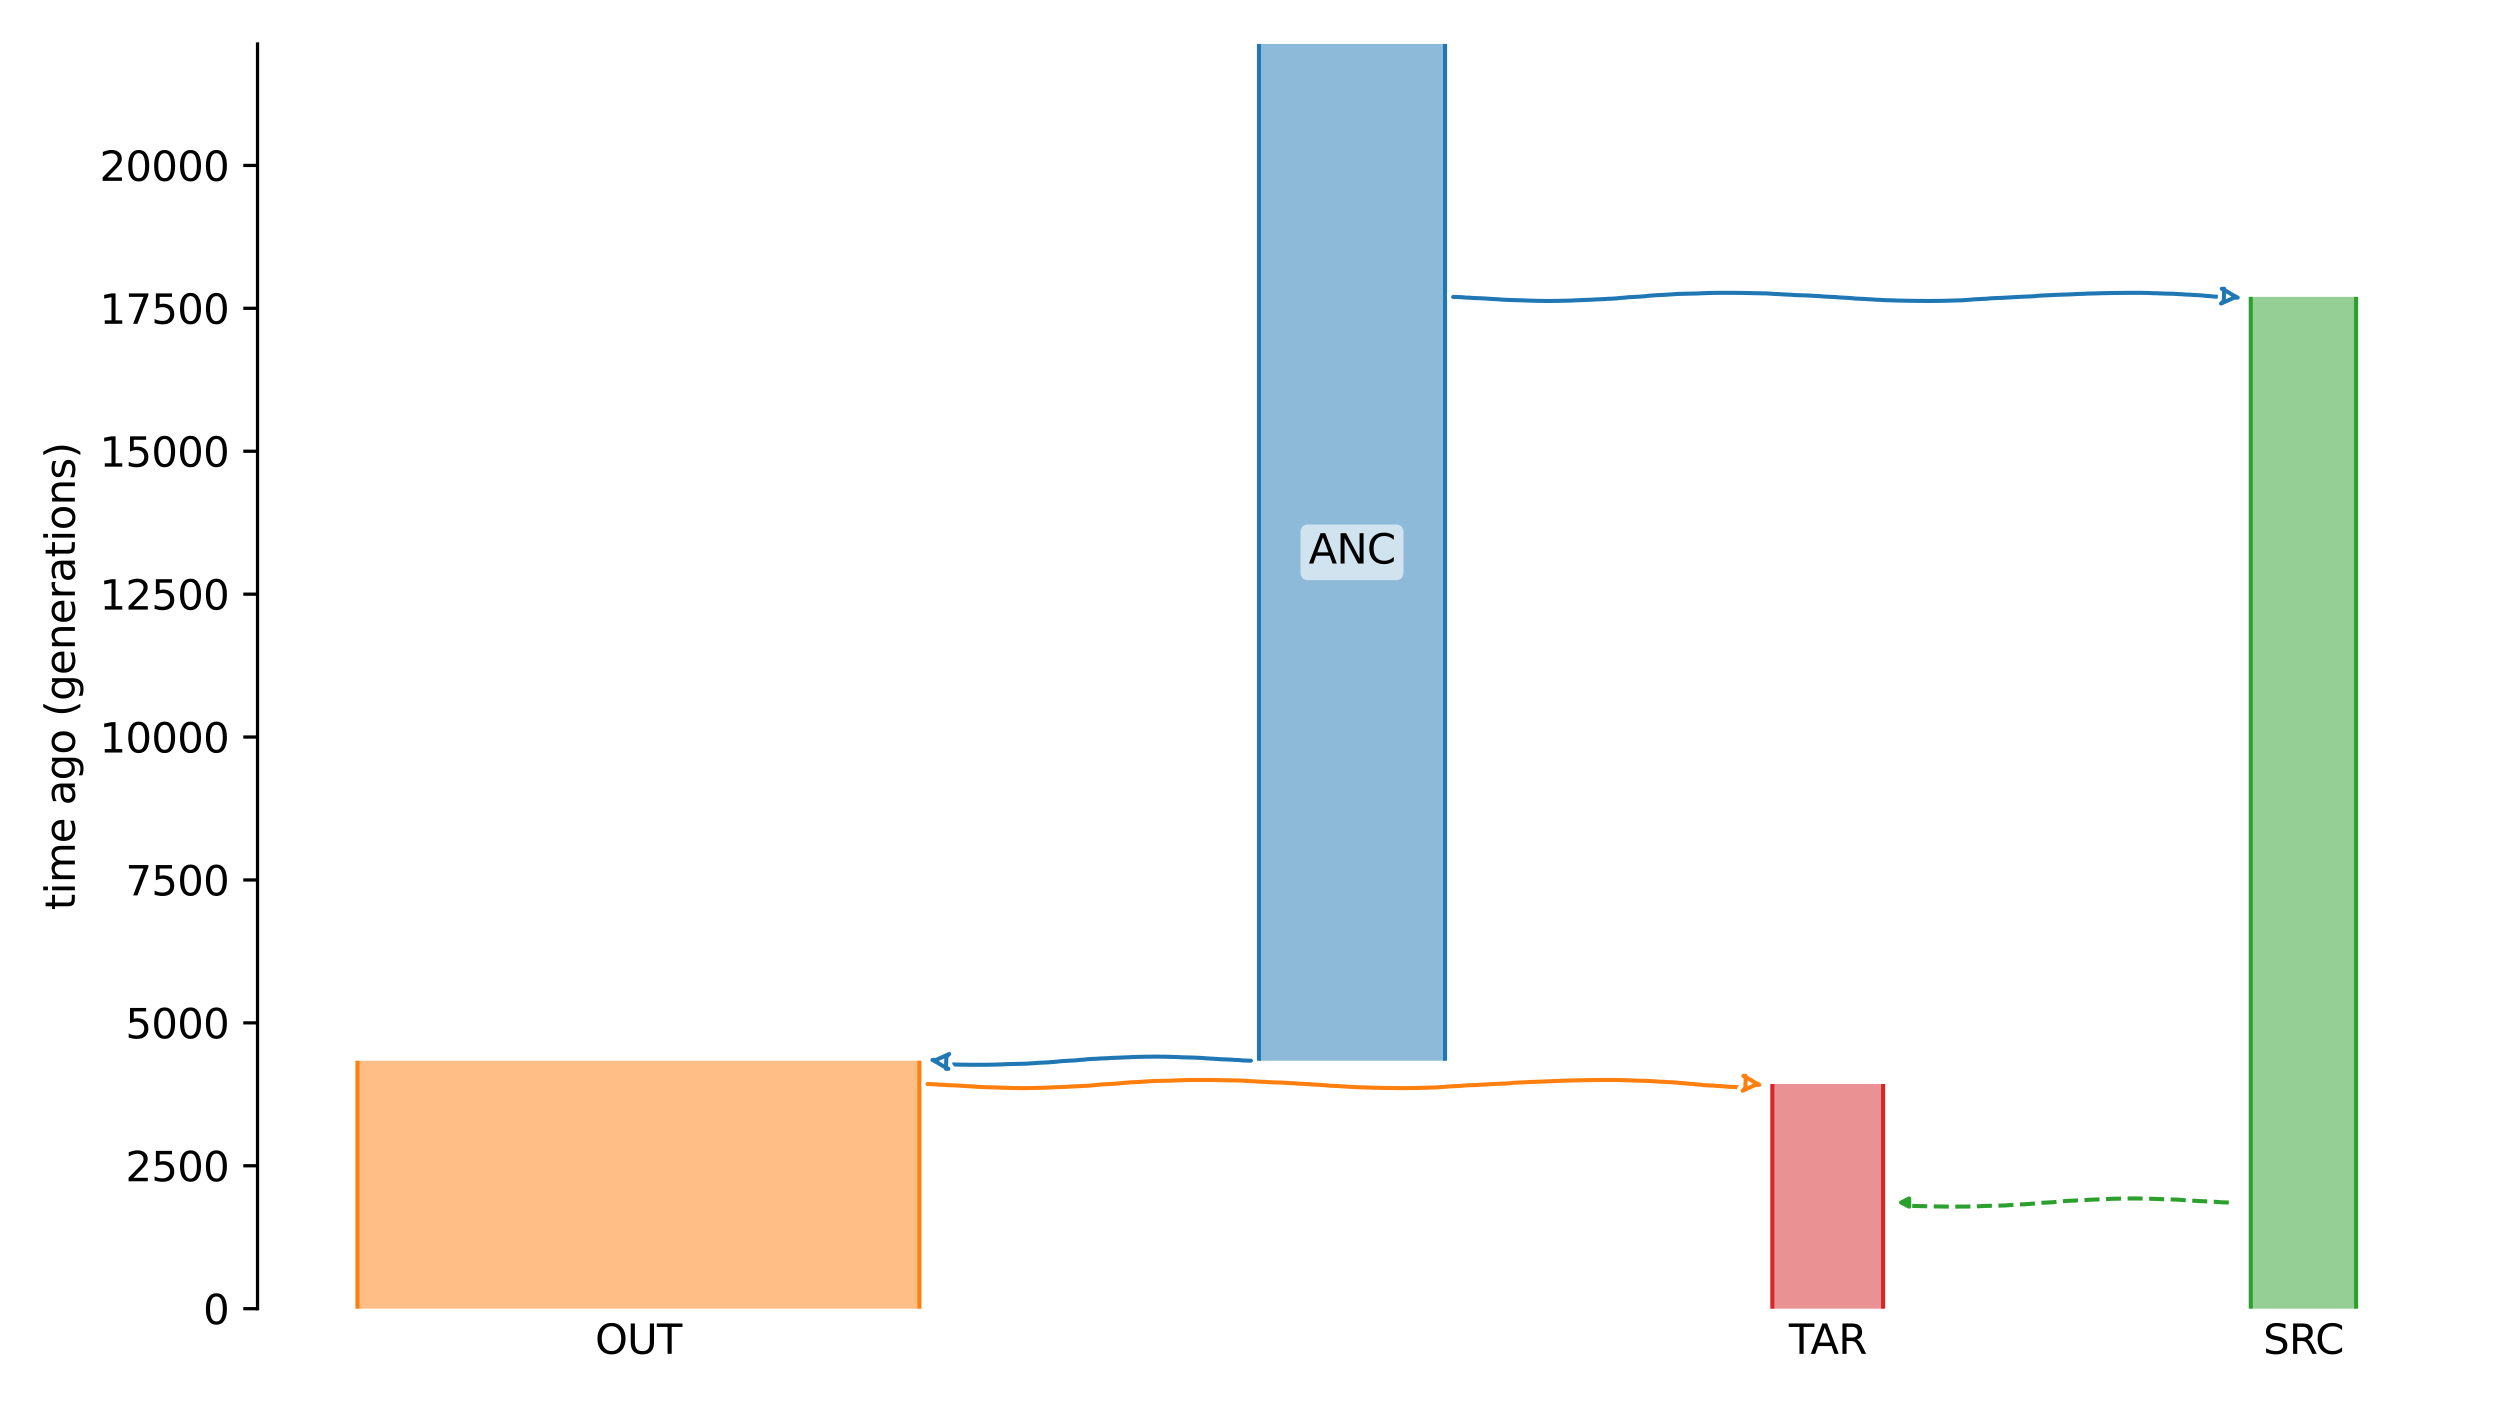 <?xml version="1.0" encoding="utf-8" standalone="no"?>
<!DOCTYPE svg PUBLIC "-//W3C//DTD SVG 1.1//EN"
  "http://www.w3.org/Graphics/SVG/1.1/DTD/svg11.dtd">
<svg xmlns:xlink="http://www.w3.org/1999/xlink" width="614.4pt" height="345.6pt" viewBox="0 0 614.4 345.6" xmlns="http://www.w3.org/2000/svg" version="1.1">
 <defs>
  <style type="text/css">*{stroke-linejoin: round; stroke-linecap: butt}</style>
 </defs>
 <g id="figure_1">
  <g id="patch_1">
   <path d="M 0 345.6 
L 614.4 345.6 
L 614.4 0 
L 0 0 
z
" style="fill: #ffffff"/>
  </g>
  <g id="axes_1">
   <g id="patch_2">
    <path d="M 63.291 321.622 
L 603.6 321.622 
L 603.6 10.8 
L 63.291 10.8 
z
" style="fill: #ffffff"/>
   </g>
   <path d="M 547.745 295.534 
L 546.745 295.502 
L 545.745 295.466 
L 544.745 295.368 
L 543.745 295.335 
L 542.745 295.262 
L 541.745 295.223 
L 540.745 295.188 
L 539.745 295.13 
L 538.745 295.06 
L 537.745 295.008 
L 536.745 294.949 
L 535.745 294.86 
L 534.745 294.814 
L 533.745 294.772 
L 532.745 294.741 
L 531.745 294.715 
L 530.745 294.694 
L 529.745 294.64 
L 528.745 294.612 
L 527.745 294.582 
L 526.745 294.557 
L 525.745 294.545 
L 524.745 294.535 
L 523.745 294.535 
L 522.745 294.545 
L 521.745 294.557 
L 520.745 294.588 
L 519.745 294.599 
L 518.745 294.629 
L 517.745 294.689 
L 516.745 294.726 
L 515.745 294.765 
L 514.745 294.807 
L 513.745 294.84 
L 512.745 294.908 
L 511.745 294.947 
L 510.745 294.989 
L 509.745 295.06 
L 508.745 295.096 
L 507.745 295.155 
L 506.745 295.266 
L 505.745 295.336 
L 504.745 295.449 
L 503.745 295.495 
L 502.745 295.556 
L 501.745 295.605 
L 500.745 295.686 
L 499.745 295.804 
L 498.745 295.874 
L 497.745 295.958 
L 496.745 295.991 
L 495.745 296.042 
L 494.745 296.111 
L 493.745 296.177 
L 492.745 296.254 
L 491.745 296.281 
L 490.745 296.307 
L 489.745 296.33 
L 488.745 296.35 
L 487.745 296.376 
L 486.745 296.426 
L 485.745 296.461 
L 484.745 296.497 
L 483.745 296.512 
L 482.745 296.528 
L 481.745 296.531 
L 480.745 296.534 
L 479.745 296.533 
L 478.745 296.531 
L 477.745 296.518 
L 476.745 296.51 
L 475.745 296.488 
L 474.745 296.465 
L 473.745 296.448 
L 472.745 296.429 
L 471.745 296.409 
L 470.745 296.392 
L 469.745 296.33 
L 468.198 296.254 
" clip-path="url(#p817e6d3729)" style="fill: none; stroke-dasharray: 3.7,1.6; stroke-dashoffset: 0; stroke: #2ca02c"/>
   <g id="patch_3">
    <path d="M 309.404 10.8 
L 309.404 260.68 
M 355.135 10.8 
L 355.135 260.68 
" clip-path="url(#p817e6d3729)" style="fill: none; stroke: #ffffff; stroke-width: 3; stroke-linejoin: miter"/>
    <path d="M 309.404 10.8 
L 309.404 260.68 
M 355.135 10.8 
L 355.135 260.68 
" clip-path="url(#p817e6d3729)" style="fill: none; stroke: #1f77b4; stroke-linejoin: miter"/>
    <g id="PolyCollection_1">
     <path d="M 355.135 10.8 
L 309.404 10.8 
L 309.404 260.68 
L 355.135 260.68 
L 355.135 260.68 
L 355.135 10.8 
z
" clip-path="url(#p817e6d3729)" style="fill: #1f77b4; fill-opacity: 0.5"/>
    </g>
    <g id="patch_4">
     <path d="M 87.85 260.68 
L 87.85 321.622 
M 225.951 260.68 
L 225.951 321.622 
" clip-path="url(#p817e6d3729)" style="fill: none; stroke: #ffffff; stroke-width: 3; stroke-linejoin: miter"/>
     <path d="M 87.85 260.68 
L 87.85 321.622 
M 225.951 260.68 
L 225.951 321.622 
" clip-path="url(#p817e6d3729)" style="fill: none; stroke: #ff7f0e; stroke-linejoin: miter"/>
     <g id="PolyCollection_2">
      <path d="M 225.951 260.68 
L 87.85 260.68 
L 87.85 321.622 
L 225.951 321.622 
L 225.951 321.622 
L 225.951 260.68 
z
" clip-path="url(#p817e6d3729)" style="fill: #ff7f0e; fill-opacity: 0.5"/>
     </g>
     <g id="patch_5">
      <path d="M 553.148 72.964 
L 553.148 321.622 
M 579.04 72.964 
L 579.04 321.622 
" clip-path="url(#p817e6d3729)" style="fill: none; stroke: #ffffff; stroke-width: 3; stroke-linejoin: miter"/>
      <path d="M 553.148 72.964 
L 553.148 321.622 
M 579.04 72.964 
L 579.04 321.622 
" clip-path="url(#p817e6d3729)" style="fill: none; stroke: #2ca02c; stroke-linejoin: miter"/>
      <g id="PolyCollection_3">
       <path d="M 579.04 72.964 
L 553.148 72.964 
L 553.148 321.622 
L 579.04 321.622 
L 579.04 321.622 
L 579.04 72.964 
z
" clip-path="url(#p817e6d3729)" style="fill: #2ca02c; fill-opacity: 0.5"/>
      </g>
      <g id="patch_6">
       <path d="M 435.568 266.411 
L 435.568 321.622 
M 462.795 266.411 
L 462.795 321.622 
" clip-path="url(#p817e6d3729)" style="fill: none; stroke: #ffffff; stroke-width: 3; stroke-linejoin: miter"/>
       <path d="M 435.568 266.411 
L 435.568 321.622 
M 462.795 266.411 
L 462.795 321.622 
" clip-path="url(#p817e6d3729)" style="fill: none; stroke: #d62728; stroke-linejoin: miter"/>
       <g id="PolyCollection_4">
        <path d="M 462.795 266.411 
L 435.568 266.411 
L 435.568 321.622 
L 462.795 321.622 
L 462.795 321.622 
L 462.795 266.411 
z
" clip-path="url(#p817e6d3729)" style="fill: #d62728; fill-opacity: 0.5"/>
       </g>
       <g id="matplotlib.axis_1">
        <g id="xtick_1">
         <g id="line2d_1"/>
         <g id="text_1">
          <!-- OUT -->
          <g transform="translate(146.251 332.72) scale(0.1 -0.1)">
           <defs>
            <path id="DejaVuSans-4f" d="M 2522 4238 
Q 1834 4238 1429 3725 
Q 1025 3213 1025 2328 
Q 1025 1447 1429 934 
Q 1834 422 2522 422 
Q 3209 422 3611 934 
Q 4013 1447 4013 2328 
Q 4013 3213 3611 3725 
Q 3209 4238 2522 4238 
z
M 2522 4750 
Q 3503 4750 4090 4092 
Q 4678 3434 4678 2328 
Q 4678 1225 4090 567 
Q 3503 -91 2522 -91 
Q 1538 -91 948 565 
Q 359 1222 359 2328 
Q 359 3434 948 4092 
Q 1538 4750 2522 4750 
z
" transform="scale(0.016)"/>
            <path id="DejaVuSans-55" d="M 556 4666 
L 1191 4666 
L 1191 1831 
Q 1191 1081 1462 751 
Q 1734 422 2344 422 
Q 2950 422 3222 751 
Q 3494 1081 3494 1831 
L 3494 4666 
L 4128 4666 
L 4128 1753 
Q 4128 841 3676 375 
Q 3225 -91 2344 -91 
Q 1459 -91 1007 375 
Q 556 841 556 1753 
L 556 4666 
z
" transform="scale(0.016)"/>
            <path id="DejaVuSans-54" d="M -19 4666 
L 3928 4666 
L 3928 4134 
L 2272 4134 
L 2272 0 
L 1638 0 
L 1638 4134 
L -19 4134 
L -19 4666 
z
" transform="scale(0.016)"/>
           </defs>
           <use xlink:href="#DejaVuSans-4f"/>
           <use xlink:href="#DejaVuSans-55" x="78.711"/>
           <use xlink:href="#DejaVuSans-54" x="151.904"/>
          </g>
         </g>
        </g>
        <g id="xtick_2">
         <g id="line2d_2"/>
         <g id="text_2">
          <!-- SRC -->
          <g transform="translate(556.204 332.72) scale(0.1 -0.1)">
           <defs>
            <path id="DejaVuSans-53" d="M 3425 4513 
L 3425 3897 
Q 3066 4069 2747 4153 
Q 2428 4238 2131 4238 
Q 1616 4238 1336 4038 
Q 1056 3838 1056 3469 
Q 1056 3159 1242 3001 
Q 1428 2844 1947 2747 
L 2328 2669 
Q 3034 2534 3370 2195 
Q 3706 1856 3706 1288 
Q 3706 609 3251 259 
Q 2797 -91 1919 -91 
Q 1588 -91 1214 -16 
Q 841 59 441 206 
L 441 856 
Q 825 641 1194 531 
Q 1563 422 1919 422 
Q 2459 422 2753 634 
Q 3047 847 3047 1241 
Q 3047 1584 2836 1778 
Q 2625 1972 2144 2069 
L 1759 2144 
Q 1053 2284 737 2584 
Q 422 2884 422 3419 
Q 422 4038 858 4394 
Q 1294 4750 2059 4750 
Q 2388 4750 2728 4690 
Q 3069 4631 3425 4513 
z
" transform="scale(0.016)"/>
            <path id="DejaVuSans-52" d="M 2841 2188 
Q 3044 2119 3236 1894 
Q 3428 1669 3622 1275 
L 4263 0 
L 3584 0 
L 2988 1197 
Q 2756 1666 2539 1819 
Q 2322 1972 1947 1972 
L 1259 1972 
L 1259 0 
L 628 0 
L 628 4666 
L 2053 4666 
Q 2853 4666 3247 4331 
Q 3641 3997 3641 3322 
Q 3641 2881 3436 2590 
Q 3231 2300 2841 2188 
z
M 1259 4147 
L 1259 2491 
L 2053 2491 
Q 2509 2491 2742 2702 
Q 2975 2913 2975 3322 
Q 2975 3731 2742 3939 
Q 2509 4147 2053 4147 
L 1259 4147 
z
" transform="scale(0.016)"/>
            <path id="DejaVuSans-43" d="M 4122 4306 
L 4122 3641 
Q 3803 3938 3442 4084 
Q 3081 4231 2675 4231 
Q 1875 4231 1450 3742 
Q 1025 3253 1025 2328 
Q 1025 1406 1450 917 
Q 1875 428 2675 428 
Q 3081 428 3442 575 
Q 3803 722 4122 1019 
L 4122 359 
Q 3791 134 3420 21 
Q 3050 -91 2638 -91 
Q 1578 -91 968 557 
Q 359 1206 359 2328 
Q 359 3453 968 4101 
Q 1578 4750 2638 4750 
Q 3056 4750 3426 4639 
Q 3797 4528 4122 4306 
z
" transform="scale(0.016)"/>
           </defs>
           <use xlink:href="#DejaVuSans-53"/>
           <use xlink:href="#DejaVuSans-52" x="63.477"/>
           <use xlink:href="#DejaVuSans-43" x="127.959"/>
          </g>
         </g>
        </g>
        <g id="xtick_3">
         <g id="line2d_3"/>
         <g id="text_3">
          <!-- TAR -->
          <g transform="translate(439.621 332.72) scale(0.1 -0.1)">
           <defs>
            <path id="DejaVuSans-41" d="M 2188 4044 
L 1331 1722 
L 3047 1722 
L 2188 4044 
z
M 1831 4666 
L 2547 4666 
L 4325 0 
L 3669 0 
L 3244 1197 
L 1141 1197 
L 716 0 
L 50 0 
L 1831 4666 
z
" transform="scale(0.016)"/>
           </defs>
           <use xlink:href="#DejaVuSans-54"/>
           <use xlink:href="#DejaVuSans-41" x="53.334"/>
           <use xlink:href="#DejaVuSans-52" x="121.742"/>
          </g>
         </g>
        </g>
       </g>
       <g id="matplotlib.axis_2">
        <g id="ytick_1">
         <g id="line2d_4">
          <defs>
           <path id="meb6b6129e7" d="M 0 0 
L -3.5 0 
" style="stroke: #000000; stroke-width: 0.8"/>
          </defs>
          <g>
           <use xlink:href="#meb6b6129e7" x="63.291" y="321.622" style="stroke: #000000; stroke-width: 0.8"/>
          </g>
         </g>
         <g id="text_4">
          <!-- 0 -->
          <g transform="translate(49.928 325.421) scale(0.1 -0.1)">
           <defs>
            <path id="DejaVuSans-30" d="M 2034 4250 
Q 1547 4250 1301 3770 
Q 1056 3291 1056 2328 
Q 1056 1369 1301 889 
Q 1547 409 2034 409 
Q 2525 409 2770 889 
Q 3016 1369 3016 2328 
Q 3016 3291 2770 3770 
Q 2525 4250 2034 4250 
z
M 2034 4750 
Q 2819 4750 3233 4129 
Q 3647 3509 3647 2328 
Q 3647 1150 3233 529 
Q 2819 -91 2034 -91 
Q 1250 -91 836 529 
Q 422 1150 422 2328 
Q 422 3509 836 4129 
Q 1250 4750 2034 4750 
z
" transform="scale(0.016)"/>
           </defs>
           <use xlink:href="#DejaVuSans-30"/>
          </g>
         </g>
        </g>
        <g id="ytick_2">
         <g id="line2d_5">
          <g>
           <use xlink:href="#meb6b6129e7" x="63.291" y="286.501" style="stroke: #000000; stroke-width: 0.8"/>
          </g>
         </g>
         <g id="text_5">
          <!-- 2500 -->
          <g transform="translate(30.841 290.3) scale(0.1 -0.1)">
           <defs>
            <path id="DejaVuSans-32" d="M 1228 531 
L 3431 531 
L 3431 0 
L 469 0 
L 469 531 
Q 828 903 1448 1529 
Q 2069 2156 2228 2338 
Q 2531 2678 2651 2914 
Q 2772 3150 2772 3378 
Q 2772 3750 2511 3984 
Q 2250 4219 1831 4219 
Q 1534 4219 1204 4116 
Q 875 4013 500 3803 
L 500 4441 
Q 881 4594 1212 4672 
Q 1544 4750 1819 4750 
Q 2544 4750 2975 4387 
Q 3406 4025 3406 3419 
Q 3406 3131 3298 2873 
Q 3191 2616 2906 2266 
Q 2828 2175 2409 1742 
Q 1991 1309 1228 531 
z
" transform="scale(0.016)"/>
            <path id="DejaVuSans-35" d="M 691 4666 
L 3169 4666 
L 3169 4134 
L 1269 4134 
L 1269 2991 
Q 1406 3038 1543 3061 
Q 1681 3084 1819 3084 
Q 2600 3084 3056 2656 
Q 3513 2228 3513 1497 
Q 3513 744 3044 326 
Q 2575 -91 1722 -91 
Q 1428 -91 1123 -41 
Q 819 9 494 109 
L 494 744 
Q 775 591 1075 516 
Q 1375 441 1709 441 
Q 2250 441 2565 725 
Q 2881 1009 2881 1497 
Q 2881 1984 2565 2268 
Q 2250 2553 1709 2553 
Q 1456 2553 1204 2497 
Q 953 2441 691 2322 
L 691 4666 
z
" transform="scale(0.016)"/>
           </defs>
           <use xlink:href="#DejaVuSans-32"/>
           <use xlink:href="#DejaVuSans-35" x="63.623"/>
           <use xlink:href="#DejaVuSans-30" x="127.246"/>
           <use xlink:href="#DejaVuSans-30" x="190.869"/>
          </g>
         </g>
        </g>
        <g id="ytick_3">
         <g id="line2d_6">
          <g>
           <use xlink:href="#meb6b6129e7" x="63.291" y="251.38" style="stroke: #000000; stroke-width: 0.8"/>
          </g>
         </g>
         <g id="text_6">
          <!-- 5000 -->
          <g transform="translate(30.841 255.179) scale(0.1 -0.1)">
           <use xlink:href="#DejaVuSans-35"/>
           <use xlink:href="#DejaVuSans-30" x="63.623"/>
           <use xlink:href="#DejaVuSans-30" x="127.246"/>
           <use xlink:href="#DejaVuSans-30" x="190.869"/>
          </g>
         </g>
        </g>
        <g id="ytick_4">
         <g id="line2d_7">
          <g>
           <use xlink:href="#meb6b6129e7" x="63.291" y="216.259" style="stroke: #000000; stroke-width: 0.8"/>
          </g>
         </g>
         <g id="text_7">
          <!-- 7500 -->
          <g transform="translate(30.841 220.058) scale(0.1 -0.1)">
           <defs>
            <path id="DejaVuSans-37" d="M 525 4666 
L 3525 4666 
L 3525 4397 
L 1831 0 
L 1172 0 
L 2766 4134 
L 525 4134 
L 525 4666 
z
" transform="scale(0.016)"/>
           </defs>
           <use xlink:href="#DejaVuSans-37"/>
           <use xlink:href="#DejaVuSans-35" x="63.623"/>
           <use xlink:href="#DejaVuSans-30" x="127.246"/>
           <use xlink:href="#DejaVuSans-30" x="190.869"/>
          </g>
         </g>
        </g>
        <g id="ytick_5">
         <g id="line2d_8">
          <g>
           <use xlink:href="#meb6b6129e7" x="63.291" y="181.137" style="stroke: #000000; stroke-width: 0.8"/>
          </g>
         </g>
         <g id="text_8">
          <!-- 10000 -->
          <g transform="translate(24.478 184.937) scale(0.1 -0.1)">
           <defs>
            <path id="DejaVuSans-31" d="M 794 531 
L 1825 531 
L 1825 4091 
L 703 3866 
L 703 4441 
L 1819 4666 
L 2450 4666 
L 2450 531 
L 3481 531 
L 3481 0 
L 794 0 
L 794 531 
z
" transform="scale(0.016)"/>
           </defs>
           <use xlink:href="#DejaVuSans-31"/>
           <use xlink:href="#DejaVuSans-30" x="63.623"/>
           <use xlink:href="#DejaVuSans-30" x="127.246"/>
           <use xlink:href="#DejaVuSans-30" x="190.869"/>
           <use xlink:href="#DejaVuSans-30" x="254.492"/>
          </g>
         </g>
        </g>
        <g id="ytick_6">
         <g id="line2d_9">
          <g>
           <use xlink:href="#meb6b6129e7" x="63.291" y="146.016" style="stroke: #000000; stroke-width: 0.8"/>
          </g>
         </g>
         <g id="text_9">
          <!-- 12500 -->
          <g transform="translate(24.478 149.816) scale(0.1 -0.1)">
           <use xlink:href="#DejaVuSans-31"/>
           <use xlink:href="#DejaVuSans-32" x="63.623"/>
           <use xlink:href="#DejaVuSans-35" x="127.246"/>
           <use xlink:href="#DejaVuSans-30" x="190.869"/>
           <use xlink:href="#DejaVuSans-30" x="254.492"/>
          </g>
         </g>
        </g>
        <g id="ytick_7">
         <g id="line2d_10">
          <g>
           <use xlink:href="#meb6b6129e7" x="63.291" y="110.895" style="stroke: #000000; stroke-width: 0.8"/>
          </g>
         </g>
         <g id="text_10">
          <!-- 15000 -->
          <g transform="translate(24.478 114.694) scale(0.1 -0.1)">
           <use xlink:href="#DejaVuSans-31"/>
           <use xlink:href="#DejaVuSans-35" x="63.623"/>
           <use xlink:href="#DejaVuSans-30" x="127.246"/>
           <use xlink:href="#DejaVuSans-30" x="190.869"/>
           <use xlink:href="#DejaVuSans-30" x="254.492"/>
          </g>
         </g>
        </g>
        <g id="ytick_8">
         <g id="line2d_11">
          <g>
           <use xlink:href="#meb6b6129e7" x="63.291" y="75.774" style="stroke: #000000; stroke-width: 0.8"/>
          </g>
         </g>
         <g id="text_11">
          <!-- 17500 -->
          <g transform="translate(24.478 79.573) scale(0.1 -0.1)">
           <use xlink:href="#DejaVuSans-31"/>
           <use xlink:href="#DejaVuSans-37" x="63.623"/>
           <use xlink:href="#DejaVuSans-35" x="127.246"/>
           <use xlink:href="#DejaVuSans-30" x="190.869"/>
           <use xlink:href="#DejaVuSans-30" x="254.492"/>
          </g>
         </g>
        </g>
        <g id="ytick_9">
         <g id="line2d_12">
          <g>
           <use xlink:href="#meb6b6129e7" x="63.291" y="40.653" style="stroke: #000000; stroke-width: 0.8"/>
          </g>
         </g>
         <g id="text_12">
          <!-- 20000 -->
          <g transform="translate(24.478 44.452) scale(0.1 -0.1)">
           <use xlink:href="#DejaVuSans-32"/>
           <use xlink:href="#DejaVuSans-30" x="63.623"/>
           <use xlink:href="#DejaVuSans-30" x="127.246"/>
           <use xlink:href="#DejaVuSans-30" x="190.869"/>
           <use xlink:href="#DejaVuSans-30" x="254.492"/>
          </g>
         </g>
        </g>
        <g id="text_13">
         <!-- time ago (generations) -->
         <g transform="translate(18.398 223.682) rotate(-90) scale(0.1 -0.1)">
          <defs>
           <path id="DejaVuSans-74" d="M 1172 4494 
L 1172 3500 
L 2356 3500 
L 2356 3053 
L 1172 3053 
L 1172 1153 
Q 1172 725 1289 603 
Q 1406 481 1766 481 
L 2356 481 
L 2356 0 
L 1766 0 
Q 1100 0 847 248 
Q 594 497 594 1153 
L 594 3053 
L 172 3053 
L 172 3500 
L 594 3500 
L 594 4494 
L 1172 4494 
z
" transform="scale(0.016)"/>
           <path id="DejaVuSans-69" d="M 603 3500 
L 1178 3500 
L 1178 0 
L 603 0 
L 603 3500 
z
M 603 4863 
L 1178 4863 
L 1178 4134 
L 603 4134 
L 603 4863 
z
" transform="scale(0.016)"/>
           <path id="DejaVuSans-6d" d="M 3328 2828 
Q 3544 3216 3844 3400 
Q 4144 3584 4550 3584 
Q 5097 3584 5394 3201 
Q 5691 2819 5691 2113 
L 5691 0 
L 5113 0 
L 5113 2094 
Q 5113 2597 4934 2840 
Q 4756 3084 4391 3084 
Q 3944 3084 3684 2787 
Q 3425 2491 3425 1978 
L 3425 0 
L 2847 0 
L 2847 2094 
Q 2847 2600 2669 2842 
Q 2491 3084 2119 3084 
Q 1678 3084 1418 2786 
Q 1159 2488 1159 1978 
L 1159 0 
L 581 0 
L 581 3500 
L 1159 3500 
L 1159 2956 
Q 1356 3278 1631 3431 
Q 1906 3584 2284 3584 
Q 2666 3584 2933 3390 
Q 3200 3197 3328 2828 
z
" transform="scale(0.016)"/>
           <path id="DejaVuSans-65" d="M 3597 1894 
L 3597 1613 
L 953 1613 
Q 991 1019 1311 708 
Q 1631 397 2203 397 
Q 2534 397 2845 478 
Q 3156 559 3463 722 
L 3463 178 
Q 3153 47 2828 -22 
Q 2503 -91 2169 -91 
Q 1331 -91 842 396 
Q 353 884 353 1716 
Q 353 2575 817 3079 
Q 1281 3584 2069 3584 
Q 2775 3584 3186 3129 
Q 3597 2675 3597 1894 
z
M 3022 2063 
Q 3016 2534 2758 2815 
Q 2500 3097 2075 3097 
Q 1594 3097 1305 2825 
Q 1016 2553 972 2059 
L 3022 2063 
z
" transform="scale(0.016)"/>
           <path id="DejaVuSans-20" transform="scale(0.016)"/>
           <path id="DejaVuSans-61" d="M 2194 1759 
Q 1497 1759 1228 1600 
Q 959 1441 959 1056 
Q 959 750 1161 570 
Q 1363 391 1709 391 
Q 2188 391 2477 730 
Q 2766 1069 2766 1631 
L 2766 1759 
L 2194 1759 
z
M 3341 1997 
L 3341 0 
L 2766 0 
L 2766 531 
Q 2569 213 2275 61 
Q 1981 -91 1556 -91 
Q 1019 -91 701 211 
Q 384 513 384 1019 
Q 384 1609 779 1909 
Q 1175 2209 1959 2209 
L 2766 2209 
L 2766 2266 
Q 2766 2663 2505 2880 
Q 2244 3097 1772 3097 
Q 1472 3097 1187 3025 
Q 903 2953 641 2809 
L 641 3341 
Q 956 3463 1253 3523 
Q 1550 3584 1831 3584 
Q 2591 3584 2966 3190 
Q 3341 2797 3341 1997 
z
" transform="scale(0.016)"/>
           <path id="DejaVuSans-67" d="M 2906 1791 
Q 2906 2416 2648 2759 
Q 2391 3103 1925 3103 
Q 1463 3103 1205 2759 
Q 947 2416 947 1791 
Q 947 1169 1205 825 
Q 1463 481 1925 481 
Q 2391 481 2648 825 
Q 2906 1169 2906 1791 
z
M 3481 434 
Q 3481 -459 3084 -895 
Q 2688 -1331 1869 -1331 
Q 1566 -1331 1297 -1286 
Q 1028 -1241 775 -1147 
L 775 -588 
Q 1028 -725 1275 -790 
Q 1522 -856 1778 -856 
Q 2344 -856 2625 -561 
Q 2906 -266 2906 331 
L 2906 616 
Q 2728 306 2450 153 
Q 2172 0 1784 0 
Q 1141 0 747 490 
Q 353 981 353 1791 
Q 353 2603 747 3093 
Q 1141 3584 1784 3584 
Q 2172 3584 2450 3431 
Q 2728 3278 2906 2969 
L 2906 3500 
L 3481 3500 
L 3481 434 
z
" transform="scale(0.016)"/>
           <path id="DejaVuSans-6f" d="M 1959 3097 
Q 1497 3097 1228 2736 
Q 959 2375 959 1747 
Q 959 1119 1226 758 
Q 1494 397 1959 397 
Q 2419 397 2687 759 
Q 2956 1122 2956 1747 
Q 2956 2369 2687 2733 
Q 2419 3097 1959 3097 
z
M 1959 3584 
Q 2709 3584 3137 3096 
Q 3566 2609 3566 1747 
Q 3566 888 3137 398 
Q 2709 -91 1959 -91 
Q 1206 -91 779 398 
Q 353 888 353 1747 
Q 353 2609 779 3096 
Q 1206 3584 1959 3584 
z
" transform="scale(0.016)"/>
           <path id="DejaVuSans-28" d="M 1984 4856 
Q 1566 4138 1362 3434 
Q 1159 2731 1159 2009 
Q 1159 1288 1364 580 
Q 1569 -128 1984 -844 
L 1484 -844 
Q 1016 -109 783 600 
Q 550 1309 550 2009 
Q 550 2706 781 3412 
Q 1013 4119 1484 4856 
L 1984 4856 
z
" transform="scale(0.016)"/>
           <path id="DejaVuSans-6e" d="M 3513 2113 
L 3513 0 
L 2938 0 
L 2938 2094 
Q 2938 2591 2744 2837 
Q 2550 3084 2163 3084 
Q 1697 3084 1428 2787 
Q 1159 2491 1159 1978 
L 1159 0 
L 581 0 
L 581 3500 
L 1159 3500 
L 1159 2956 
Q 1366 3272 1645 3428 
Q 1925 3584 2291 3584 
Q 2894 3584 3203 3211 
Q 3513 2838 3513 2113 
z
" transform="scale(0.016)"/>
           <path id="DejaVuSans-72" d="M 2631 2963 
Q 2534 3019 2420 3045 
Q 2306 3072 2169 3072 
Q 1681 3072 1420 2755 
Q 1159 2438 1159 1844 
L 1159 0 
L 581 0 
L 581 3500 
L 1159 3500 
L 1159 2956 
Q 1341 3275 1631 3429 
Q 1922 3584 2338 3584 
Q 2397 3584 2469 3576 
Q 2541 3569 2628 3553 
L 2631 2963 
z
" transform="scale(0.016)"/>
           <path id="DejaVuSans-73" d="M 2834 3397 
L 2834 2853 
Q 2591 2978 2328 3040 
Q 2066 3103 1784 3103 
Q 1356 3103 1142 2972 
Q 928 2841 928 2578 
Q 928 2378 1081 2264 
Q 1234 2150 1697 2047 
L 1894 2003 
Q 2506 1872 2764 1633 
Q 3022 1394 3022 966 
Q 3022 478 2636 193 
Q 2250 -91 1575 -91 
Q 1294 -91 989 -36 
Q 684 19 347 128 
L 347 722 
Q 666 556 975 473 
Q 1284 391 1588 391 
Q 1994 391 2212 530 
Q 2431 669 2431 922 
Q 2431 1156 2273 1281 
Q 2116 1406 1581 1522 
L 1381 1569 
Q 847 1681 609 1914 
Q 372 2147 372 2553 
Q 372 3047 722 3315 
Q 1072 3584 1716 3584 
Q 2034 3584 2315 3537 
Q 2597 3491 2834 3397 
z
" transform="scale(0.016)"/>
           <path id="DejaVuSans-29" d="M 513 4856 
L 1013 4856 
Q 1481 4119 1714 3412 
Q 1947 2706 1947 2009 
Q 1947 1309 1714 600 
Q 1481 -109 1013 -844 
L 513 -844 
Q 928 -128 1133 580 
Q 1338 1288 1338 2009 
Q 1338 2731 1133 3434 
Q 928 4138 513 4856 
z
" transform="scale(0.016)"/>
          </defs>
          <use xlink:href="#DejaVuSans-74"/>
          <use xlink:href="#DejaVuSans-69" x="39.209"/>
          <use xlink:href="#DejaVuSans-6d" x="66.992"/>
          <use xlink:href="#DejaVuSans-65" x="164.404"/>
          <use xlink:href="#DejaVuSans-20" x="225.928"/>
          <use xlink:href="#DejaVuSans-61" x="257.715"/>
          <use xlink:href="#DejaVuSans-67" x="318.994"/>
          <use xlink:href="#DejaVuSans-6f" x="382.471"/>
          <use xlink:href="#DejaVuSans-20" x="443.652"/>
          <use xlink:href="#DejaVuSans-28" x="475.439"/>
          <use xlink:href="#DejaVuSans-67" x="514.453"/>
          <use xlink:href="#DejaVuSans-65" x="577.93"/>
          <use xlink:href="#DejaVuSans-6e" x="639.453"/>
          <use xlink:href="#DejaVuSans-65" x="702.832"/>
          <use xlink:href="#DejaVuSans-72" x="764.355"/>
          <use xlink:href="#DejaVuSans-61" x="805.469"/>
          <use xlink:href="#DejaVuSans-74" x="866.748"/>
          <use xlink:href="#DejaVuSans-69" x="905.957"/>
          <use xlink:href="#DejaVuSans-6f" x="933.74"/>
          <use xlink:href="#DejaVuSans-6e" x="994.922"/>
          <use xlink:href="#DejaVuSans-73" x="1058.301"/>
          <use xlink:href="#DejaVuSans-29" x="1110.4"/>
         </g>
        </g>
       </g>
       <g id="patch_7">
        <path d="M 307.405 260.68 
L 306.405 260.648 
L 305.405 260.611 
L 304.405 260.514 
L 303.405 260.481 
L 302.405 260.407 
L 301.405 260.369 
L 300.405 260.333 
L 299.405 260.276 
L 298.405 260.205 
L 297.405 260.153 
L 296.405 260.094 
L 295.405 260.006 
L 294.405 259.96 
L 293.405 259.918 
L 292.405 259.887 
L 291.405 259.861 
L 290.405 259.84 
L 289.405 259.785 
L 288.405 259.758 
L 287.405 259.728 
L 286.405 259.702 
L 285.405 259.691 
L 284.405 259.681 
L 283.405 259.681 
L 282.405 259.691 
L 281.405 259.702 
L 280.405 259.733 
L 279.405 259.745 
L 278.405 259.775 
L 277.405 259.835 
L 276.405 259.872 
L 275.405 259.911 
L 274.405 259.953 
L 273.405 259.986 
L 272.405 260.053 
L 271.405 260.093 
L 270.405 260.135 
L 269.405 260.206 
L 268.405 260.242 
L 267.405 260.301 
L 266.405 260.412 
L 265.405 260.482 
L 264.405 260.595 
L 263.405 260.641 
L 262.405 260.702 
L 261.405 260.751 
L 260.405 260.832 
L 259.405 260.95 
L 258.405 261.02 
L 257.405 261.104 
L 256.405 261.137 
L 255.405 261.188 
L 254.405 261.256 
L 253.405 261.323 
L 252.405 261.399 
L 251.405 261.427 
L 250.405 261.453 
L 249.405 261.476 
L 248.405 261.495 
L 247.405 261.522 
L 246.405 261.572 
L 245.405 261.607 
L 244.405 261.643 
L 243.405 261.658 
L 242.405 261.674 
L 241.405 261.677 
L 240.405 261.68 
L 239.405 261.679 
L 238.405 261.677 
L 237.405 261.664 
L 236.405 261.655 
L 235.405 261.634 
L 234.405 261.611 
L 233.405 261.594 
L 232.405 261.575 
L 231.405 261.555 
L 230.405 261.538 
L 229.072 261.475 
" clip-path="url(#p817e6d3729)" style="fill: none; stroke: #ffffff; stroke-width: 3; stroke-linecap: round"/>
        <path d="M 307.405 260.68 
L 306.405 260.648 
L 305.405 260.611 
L 304.405 260.514 
L 303.405 260.481 
L 302.405 260.407 
L 301.405 260.369 
L 300.405 260.333 
L 299.405 260.276 
L 298.405 260.205 
L 297.405 260.153 
L 296.405 260.094 
L 295.405 260.006 
L 294.405 259.96 
L 293.405 259.918 
L 292.405 259.887 
L 291.405 259.861 
L 290.405 259.84 
L 289.405 259.785 
L 288.405 259.758 
L 287.405 259.728 
L 286.405 259.702 
L 285.405 259.691 
L 284.405 259.681 
L 283.405 259.681 
L 282.405 259.691 
L 281.405 259.702 
L 280.405 259.733 
L 279.405 259.745 
L 278.405 259.775 
L 277.405 259.835 
L 276.405 259.872 
L 275.405 259.911 
L 274.405 259.953 
L 273.405 259.986 
L 272.405 260.053 
L 271.405 260.093 
L 270.405 260.135 
L 269.405 260.206 
L 268.405 260.242 
L 267.405 260.301 
L 266.405 260.412 
L 265.405 260.482 
L 264.405 260.595 
L 263.405 260.641 
L 262.405 260.702 
L 261.405 260.751 
L 260.405 260.832 
L 259.405 260.95 
L 258.405 261.02 
L 257.405 261.104 
L 256.405 261.137 
L 255.405 261.188 
L 254.405 261.256 
L 253.405 261.323 
L 252.405 261.399 
L 251.405 261.427 
L 250.405 261.453 
L 249.405 261.476 
L 248.405 261.495 
L 247.405 261.522 
L 246.405 261.572 
L 245.405 261.607 
L 244.405 261.643 
L 243.405 261.658 
L 242.405 261.674 
L 241.405 261.677 
L 240.405 261.68 
L 239.405 261.679 
L 238.405 261.677 
L 237.405 261.664 
L 236.405 261.655 
L 235.405 261.634 
L 234.405 261.611 
L 233.405 261.594 
L 232.405 261.575 
L 231.405 261.555 
L 230.405 261.538 
L 229.072 261.475 
" clip-path="url(#p817e6d3729)" style="fill: none; stroke: #1f77b4; stroke-linecap: round"/>
        <path d="M 233.072 262.68 
L 232.192 262.204 
L 231.314 261.724 
L 230.463 261.189 
L 229.161 260.502 
L 230.089 260.476 
L 231 260.063 
L 231.911 259.648 
L 233.253 259.041 
L 232.598 259.68 
L 232.546 260.68 
L 232.487 262.68 
z
" clip-path="url(#p817e6d3729)" style="fill: #ffffff; stroke: #ffffff; stroke-width: 3; stroke-linecap: round"/>
        <path d="M 233.072 262.68 
L 232.192 262.204 
L 231.314 261.724 
L 230.463 261.189 
L 229.161 260.502 
L 230.089 260.476 
L 231 260.063 
L 231.911 259.648 
L 233.253 259.041 
L 232.598 259.68 
L 232.546 260.68 
L 232.487 262.68 
z
" clip-path="url(#p817e6d3729)" style="fill: #ffffff; stroke: #1f77b4; stroke-linecap: round"/>
        <g id="patch_8">
         <path d="M 357.132 72.964 
L 358.132 72.996 
L 359.132 73.033 
L 360.132 73.13 
L 361.132 73.163 
L 362.132 73.237 
L 363.132 73.275 
L 364.132 73.311 
L 365.132 73.368 
L 366.132 73.439 
L 367.132 73.491 
L 368.132 73.55 
L 369.132 73.638 
L 370.132 73.684 
L 371.132 73.727 
L 372.132 73.757 
L 373.132 73.783 
L 374.132 73.804 
L 375.132 73.859 
L 376.132 73.887 
L 377.132 73.916 
L 378.132 73.942 
L 379.132 73.953 
L 380.132 73.963 
L 381.132 73.963 
L 382.132 73.953 
L 383.132 73.942 
L 384.132 73.911 
L 385.132 73.899 
L 386.132 73.869 
L 387.132 73.81 
L 388.132 73.772 
L 389.132 73.733 
L 390.132 73.691 
L 391.132 73.658 
L 392.132 73.591 
L 393.132 73.551 
L 394.132 73.509 
L 395.132 73.438 
L 396.132 73.402 
L 397.132 73.343 
L 398.132 73.232 
L 399.132 73.162 
L 400.132 73.049 
L 401.132 73.003 
L 402.132 72.942 
L 403.132 72.893 
L 404.132 72.813 
L 405.132 72.694 
L 406.132 72.624 
L 407.132 72.541 
L 408.132 72.507 
L 409.132 72.456 
L 410.132 72.388 
L 411.132 72.322 
L 412.132 72.245 
L 413.132 72.217 
L 414.132 72.191 
L 415.132 72.168 
L 416.132 72.149 
L 417.132 72.122 
L 418.132 72.072 
L 419.132 72.037 
L 420.132 72.002 
L 421.132 71.986 
L 422.132 71.97 
L 423.132 71.967 
L 424.132 71.965 
L 425.132 71.965 
L 426.132 71.967 
L 427.132 71.98 
L 428.132 71.989 
L 429.132 72.01 
L 430.132 72.033 
L 431.132 72.05 
L 432.132 72.069 
L 433.132 72.089 
L 434.132 72.106 
L 435.132 72.169 
L 436.132 72.244 
L 437.132 72.277 
L 438.132 72.344 
L 439.132 72.398 
L 440.132 72.432 
L 441.132 72.522 
L 442.132 72.551 
L 443.132 72.582 
L 444.132 72.613 
L 445.132 72.668 
L 446.132 72.733 
L 447.132 72.771 
L 448.132 72.867 
L 449.132 72.916 
L 450.132 72.96 
L 451.132 73 
L 452.132 73.108 
L 453.132 73.15 
L 454.132 73.212 
L 455.132 73.282 
L 456.132 73.387 
L 457.132 73.424 
L 458.132 73.47 
L 459.132 73.538 
L 460.132 73.587 
L 461.132 73.664 
L 462.132 73.695 
L 463.132 73.764 
L 464.132 73.788 
L 465.132 73.817 
L 466.132 73.859 
L 467.132 73.88 
L 468.132 73.894 
L 469.132 73.921 
L 470.132 73.93 
L 471.132 73.943 
L 472.132 73.954 
L 473.132 73.96 
L 474.132 73.964 
L 475.132 73.959 
L 476.132 73.945 
L 477.132 73.938 
L 478.132 73.913 
L 479.132 73.89 
L 480.132 73.853 
L 481.132 73.827 
L 482.132 73.805 
L 483.132 73.736 
L 484.132 73.662 
L 485.132 73.568 
L 486.132 73.517 
L 487.132 73.463 
L 488.132 73.428 
L 489.132 73.322 
L 490.132 73.269 
L 491.132 73.232 
L 492.132 73.201 
L 493.132 73.14 
L 494.132 73.073 
L 495.132 73.024 
L 496.132 72.959 
L 497.132 72.92 
L 498.132 72.878 
L 499.132 72.836 
L 500.132 72.777 
L 501.132 72.664 
L 502.132 72.612 
L 503.132 72.572 
L 504.132 72.525 
L 505.132 72.468 
L 506.132 72.436 
L 507.132 72.399 
L 508.132 72.367 
L 509.132 72.333 
L 510.132 72.275 
L 511.132 72.229 
L 512.132 72.2 
L 513.132 72.149 
L 514.132 72.124 
L 515.132 72.103 
L 516.132 72.068 
L 517.132 72.044 
L 518.132 72.03 
L 519.132 72.011 
L 520.132 71.995 
L 521.132 71.983 
L 522.132 71.977 
L 523.132 71.97 
L 524.132 71.965 
L 525.132 71.967 
L 526.132 71.969 
L 527.132 71.981 
L 528.132 72.009 
L 529.132 72.053 
L 530.132 72.073 
L 531.132 72.114 
L 532.132 72.154 
L 533.132 72.173 
L 534.132 72.196 
L 535.132 72.263 
L 536.132 72.312 
L 537.132 72.386 
L 538.132 72.417 
L 539.132 72.494 
L 540.132 72.532 
L 541.132 72.606 
L 542.132 72.71 
L 543.132 72.78 
L 544.132 72.885 
L 545.132 72.94 
L 546.132 73.064 
L 547.132 73.134 
L 548.132 73.25 
L 550.029 73.3 
" clip-path="url(#p817e6d3729)" style="fill: none; stroke: #ffffff; stroke-width: 3; stroke-linecap: round"/>
         <path d="M 357.132 72.964 
L 358.132 72.996 
L 359.132 73.033 
L 360.132 73.13 
L 361.132 73.163 
L 362.132 73.237 
L 363.132 73.275 
L 364.132 73.311 
L 365.132 73.368 
L 366.132 73.439 
L 367.132 73.491 
L 368.132 73.55 
L 369.132 73.638 
L 370.132 73.684 
L 371.132 73.727 
L 372.132 73.757 
L 373.132 73.783 
L 374.132 73.804 
L 375.132 73.859 
L 376.132 73.887 
L 377.132 73.916 
L 378.132 73.942 
L 379.132 73.953 
L 380.132 73.963 
L 381.132 73.963 
L 382.132 73.953 
L 383.132 73.942 
L 384.132 73.911 
L 385.132 73.899 
L 386.132 73.869 
L 387.132 73.81 
L 388.132 73.772 
L 389.132 73.733 
L 390.132 73.691 
L 391.132 73.658 
L 392.132 73.591 
L 393.132 73.551 
L 394.132 73.509 
L 395.132 73.438 
L 396.132 73.402 
L 397.132 73.343 
L 398.132 73.232 
L 399.132 73.162 
L 400.132 73.049 
L 401.132 73.003 
L 402.132 72.942 
L 403.132 72.893 
L 404.132 72.813 
L 405.132 72.694 
L 406.132 72.624 
L 407.132 72.541 
L 408.132 72.507 
L 409.132 72.456 
L 410.132 72.388 
L 411.132 72.322 
L 412.132 72.245 
L 413.132 72.217 
L 414.132 72.191 
L 415.132 72.168 
L 416.132 72.149 
L 417.132 72.122 
L 418.132 72.072 
L 419.132 72.037 
L 420.132 72.002 
L 421.132 71.986 
L 422.132 71.97 
L 423.132 71.967 
L 424.132 71.965 
L 425.132 71.965 
L 426.132 71.967 
L 427.132 71.98 
L 428.132 71.989 
L 429.132 72.01 
L 430.132 72.033 
L 431.132 72.05 
L 432.132 72.069 
L 433.132 72.089 
L 434.132 72.106 
L 435.132 72.169 
L 436.132 72.244 
L 437.132 72.277 
L 438.132 72.344 
L 439.132 72.398 
L 440.132 72.432 
L 441.132 72.522 
L 442.132 72.551 
L 443.132 72.582 
L 444.132 72.613 
L 445.132 72.668 
L 446.132 72.733 
L 447.132 72.771 
L 448.132 72.867 
L 449.132 72.916 
L 450.132 72.96 
L 451.132 73 
L 452.132 73.108 
L 453.132 73.15 
L 454.132 73.212 
L 455.132 73.282 
L 456.132 73.387 
L 457.132 73.424 
L 458.132 73.47 
L 459.132 73.538 
L 460.132 73.587 
L 461.132 73.664 
L 462.132 73.695 
L 463.132 73.764 
L 464.132 73.788 
L 465.132 73.817 
L 466.132 73.859 
L 467.132 73.88 
L 468.132 73.894 
L 469.132 73.921 
L 470.132 73.93 
L 471.132 73.943 
L 472.132 73.954 
L 473.132 73.96 
L 474.132 73.964 
L 475.132 73.959 
L 476.132 73.945 
L 477.132 73.938 
L 478.132 73.913 
L 479.132 73.89 
L 480.132 73.853 
L 481.132 73.827 
L 482.132 73.805 
L 483.132 73.736 
L 484.132 73.662 
L 485.132 73.568 
L 486.132 73.517 
L 487.132 73.463 
L 488.132 73.428 
L 489.132 73.322 
L 490.132 73.269 
L 491.132 73.232 
L 492.132 73.201 
L 493.132 73.14 
L 494.132 73.073 
L 495.132 73.024 
L 496.132 72.959 
L 497.132 72.92 
L 498.132 72.878 
L 499.132 72.836 
L 500.132 72.777 
L 501.132 72.664 
L 502.132 72.612 
L 503.132 72.572 
L 504.132 72.525 
L 505.132 72.468 
L 506.132 72.436 
L 507.132 72.399 
L 508.132 72.367 
L 509.132 72.333 
L 510.132 72.275 
L 511.132 72.229 
L 512.132 72.2 
L 513.132 72.149 
L 514.132 72.124 
L 515.132 72.103 
L 516.132 72.068 
L 517.132 72.044 
L 518.132 72.03 
L 519.132 72.011 
L 520.132 71.995 
L 521.132 71.983 
L 522.132 71.977 
L 523.132 71.97 
L 524.132 71.965 
L 525.132 71.967 
L 526.132 71.969 
L 527.132 71.981 
L 528.132 72.009 
L 529.132 72.053 
L 530.132 72.073 
L 531.132 72.114 
L 532.132 72.154 
L 533.132 72.173 
L 534.132 72.196 
L 535.132 72.263 
L 536.132 72.312 
L 537.132 72.386 
L 538.132 72.417 
L 539.132 72.494 
L 540.132 72.532 
L 541.132 72.606 
L 542.132 72.71 
L 543.132 72.78 
L 544.132 72.885 
L 545.132 72.94 
L 546.132 73.064 
L 547.132 73.134 
L 548.132 73.25 
L 550.029 73.3 
" clip-path="url(#p817e6d3729)" style="fill: none; stroke: #1f77b4; stroke-linecap: round"/>
         <path d="M 546.029 70.964 
L 546.909 71.44 
L 547.787 71.92 
L 548.638 72.455 
L 549.94 73.142 
L 549.012 73.168 
L 548.101 73.581 
L 547.191 73.996 
L 545.848 74.603 
L 546.503 73.964 
L 546.555 72.964 
L 546.614 70.964 
z
" clip-path="url(#p817e6d3729)" style="fill: #ffffff; stroke: #ffffff; stroke-width: 3; stroke-linecap: round"/>
         <path d="M 546.029 70.964 
L 546.909 71.44 
L 547.787 71.92 
L 548.638 72.455 
L 549.94 73.142 
L 549.012 73.168 
L 548.101 73.581 
L 547.191 73.996 
L 545.848 74.603 
L 546.503 73.964 
L 546.555 72.964 
L 546.614 70.964 
z
" clip-path="url(#p817e6d3729)" style="fill: #ffffff; stroke: #1f77b4; stroke-linecap: round"/>
         <g id="patch_9">
          <path d="M 227.95 266.411 
L 228.95 266.443 
L 229.95 266.48 
L 230.95 266.578 
L 231.95 266.61 
L 232.95 266.684 
L 233.95 266.722 
L 234.95 266.758 
L 235.95 266.815 
L 236.95 266.886 
L 237.95 266.938 
L 238.95 266.997 
L 239.95 267.085 
L 240.95 267.131 
L 241.95 267.174 
L 242.95 267.204 
L 243.95 267.23 
L 244.95 267.251 
L 245.95 267.306 
L 246.95 267.334 
L 247.95 267.363 
L 248.95 267.389 
L 249.95 267.4 
L 250.95 267.41 
L 251.95 267.41 
L 252.95 267.4 
L 253.95 267.389 
L 254.95 267.358 
L 255.95 267.347 
L 256.95 267.316 
L 257.95 267.257 
L 258.95 267.219 
L 259.95 267.18 
L 260.95 267.138 
L 261.95 267.105 
L 262.95 267.038 
L 263.95 266.999 
L 264.95 266.956 
L 265.95 266.885 
L 266.95 266.849 
L 267.95 266.791 
L 268.95 266.68 
L 269.95 266.609 
L 270.95 266.496 
L 271.95 266.45 
L 272.95 266.389 
L 273.95 266.34 
L 274.95 266.26 
L 275.95 266.141 
L 276.95 266.071 
L 277.95 265.988 
L 278.95 265.954 
L 279.95 265.903 
L 280.95 265.835 
L 281.95 265.769 
L 282.95 265.692 
L 283.95 265.664 
L 284.95 265.638 
L 285.95 265.615 
L 286.95 265.596 
L 287.95 265.569 
L 288.95 265.52 
L 289.95 265.485 
L 290.95 265.449 
L 291.95 265.433 
L 292.95 265.418 
L 293.95 265.414 
L 294.95 265.412 
L 295.95 265.412 
L 296.95 265.414 
L 297.95 265.427 
L 298.95 265.436 
L 299.95 265.457 
L 300.95 265.48 
L 301.95 265.498 
L 302.95 265.516 
L 303.95 265.536 
L 304.95 265.553 
L 305.95 265.616 
L 306.95 265.691 
L 307.95 265.724 
L 308.95 265.791 
L 309.95 265.845 
L 310.95 265.879 
L 311.95 265.969 
L 312.95 265.998 
L 313.95 266.029 
L 314.95 266.06 
L 315.95 266.115 
L 316.95 266.18 
L 317.95 266.218 
L 318.95 266.314 
L 319.95 266.363 
L 320.95 266.407 
L 321.95 266.447 
L 322.95 266.556 
L 323.95 266.597 
L 324.95 266.659 
L 325.95 266.729 
L 326.95 266.834 
L 327.95 266.871 
L 328.95 266.917 
L 329.95 266.985 
L 330.95 267.034 
L 331.95 267.111 
L 332.95 267.142 
L 333.95 267.212 
L 334.95 267.236 
L 335.95 267.264 
L 336.95 267.306 
L 337.95 267.328 
L 338.95 267.341 
L 339.95 267.368 
L 340.95 267.377 
L 341.95 267.39 
L 342.95 267.401 
L 343.95 267.407 
L 344.95 267.411 
L 345.95 267.406 
L 346.95 267.393 
L 347.95 267.385 
L 348.95 267.36 
L 349.95 267.337 
L 350.95 267.301 
L 351.95 267.275 
L 352.95 267.252 
L 353.95 267.183 
L 354.95 267.109 
L 355.95 267.015 
L 356.95 266.964 
L 357.95 266.91 
L 358.95 266.875 
L 359.95 266.769 
L 360.95 266.716 
L 361.95 266.679 
L 362.95 266.648 
L 363.95 266.587 
L 364.95 266.52 
L 365.95 266.471 
L 366.95 266.406 
L 367.95 266.368 
L 368.95 266.326 
L 369.95 266.284 
L 370.95 266.224 
L 371.95 266.111 
L 372.95 266.059 
L 373.95 266.019 
L 374.95 265.972 
L 375.95 265.915 
L 376.95 265.883 
L 377.95 265.847 
L 378.95 265.814 
L 379.95 265.78 
L 380.95 265.722 
L 381.95 265.677 
L 382.95 265.647 
L 383.95 265.597 
L 384.95 265.571 
L 385.95 265.55 
L 386.95 265.515 
L 387.95 265.491 
L 388.95 265.477 
L 389.95 265.458 
L 390.95 265.442 
L 391.95 265.43 
L 392.95 265.424 
L 393.95 265.417 
L 394.95 265.412 
L 395.95 265.414 
L 396.95 265.416 
L 397.95 265.428 
L 398.95 265.456 
L 399.95 265.5 
L 400.95 265.52 
L 401.95 265.561 
L 402.95 265.601 
L 403.95 265.62 
L 404.95 265.643 
L 405.95 265.71 
L 406.95 265.759 
L 407.95 265.833 
L 408.95 265.864 
L 409.95 265.941 
L 410.95 265.979 
L 411.95 266.053 
L 412.95 266.157 
L 413.95 266.227 
L 414.95 266.333 
L 415.95 266.388 
L 416.95 266.511 
L 417.95 266.582 
L 418.95 266.697 
L 419.95 266.748 
L 420.95 266.783 
L 421.95 266.875 
L 422.95 266.928 
L 423.95 267.016 
L 424.95 267.085 
L 425.95 267.132 
L 426.95 267.204 
L 427.95 267.254 
L 428.95 267.272 
L 429.95 267.299 
L 430.95 267.318 
L 432.451 267.337 
" clip-path="url(#p817e6d3729)" style="fill: none; stroke: #ffffff; stroke-width: 3; stroke-linecap: round"/>
          <path d="M 227.95 266.411 
L 228.95 266.443 
L 229.95 266.48 
L 230.95 266.578 
L 231.95 266.61 
L 232.95 266.684 
L 233.95 266.722 
L 234.95 266.758 
L 235.95 266.815 
L 236.95 266.886 
L 237.95 266.938 
L 238.95 266.997 
L 239.95 267.085 
L 240.95 267.131 
L 241.95 267.174 
L 242.95 267.204 
L 243.95 267.23 
L 244.95 267.251 
L 245.95 267.306 
L 246.95 267.334 
L 247.95 267.363 
L 248.95 267.389 
L 249.95 267.4 
L 250.95 267.41 
L 251.95 267.41 
L 252.95 267.4 
L 253.95 267.389 
L 254.95 267.358 
L 255.95 267.347 
L 256.95 267.316 
L 257.95 267.257 
L 258.95 267.219 
L 259.95 267.18 
L 260.95 267.138 
L 261.95 267.105 
L 262.95 267.038 
L 263.95 266.999 
L 264.95 266.956 
L 265.95 266.885 
L 266.95 266.849 
L 267.95 266.791 
L 268.95 266.68 
L 269.95 266.609 
L 270.95 266.496 
L 271.95 266.45 
L 272.95 266.389 
L 273.95 266.34 
L 274.95 266.26 
L 275.95 266.141 
L 276.95 266.071 
L 277.95 265.988 
L 278.95 265.954 
L 279.95 265.903 
L 280.95 265.835 
L 281.95 265.769 
L 282.95 265.692 
L 283.95 265.664 
L 284.95 265.638 
L 285.95 265.615 
L 286.95 265.596 
L 287.95 265.569 
L 288.95 265.52 
L 289.95 265.485 
L 290.95 265.449 
L 291.95 265.433 
L 292.95 265.418 
L 293.95 265.414 
L 294.95 265.412 
L 295.95 265.412 
L 296.95 265.414 
L 297.95 265.427 
L 298.95 265.436 
L 299.95 265.457 
L 300.95 265.48 
L 301.95 265.498 
L 302.95 265.516 
L 303.95 265.536 
L 304.95 265.553 
L 305.95 265.616 
L 306.95 265.691 
L 307.95 265.724 
L 308.95 265.791 
L 309.95 265.845 
L 310.95 265.879 
L 311.95 265.969 
L 312.95 265.998 
L 313.95 266.029 
L 314.95 266.06 
L 315.95 266.115 
L 316.95 266.18 
L 317.95 266.218 
L 318.95 266.314 
L 319.95 266.363 
L 320.95 266.407 
L 321.95 266.447 
L 322.95 266.556 
L 323.95 266.597 
L 324.95 266.659 
L 325.95 266.729 
L 326.95 266.834 
L 327.95 266.871 
L 328.95 266.917 
L 329.95 266.985 
L 330.95 267.034 
L 331.95 267.111 
L 332.95 267.142 
L 333.95 267.212 
L 334.95 267.236 
L 335.95 267.264 
L 336.95 267.306 
L 337.95 267.328 
L 338.95 267.341 
L 339.95 267.368 
L 340.95 267.377 
L 341.95 267.39 
L 342.95 267.401 
L 343.95 267.407 
L 344.95 267.411 
L 345.95 267.406 
L 346.95 267.393 
L 347.95 267.385 
L 348.95 267.36 
L 349.95 267.337 
L 350.95 267.301 
L 351.95 267.275 
L 352.95 267.252 
L 353.95 267.183 
L 354.95 267.109 
L 355.95 267.015 
L 356.95 266.964 
L 357.95 266.91 
L 358.95 266.875 
L 359.95 266.769 
L 360.95 266.716 
L 361.95 266.679 
L 362.95 266.648 
L 363.95 266.587 
L 364.95 266.52 
L 365.95 266.471 
L 366.95 266.406 
L 367.95 266.368 
L 368.95 266.326 
L 369.95 266.284 
L 370.95 266.224 
L 371.95 266.111 
L 372.95 266.059 
L 373.95 266.019 
L 374.95 265.972 
L 375.95 265.915 
L 376.95 265.883 
L 377.95 265.847 
L 378.95 265.814 
L 379.95 265.78 
L 380.95 265.722 
L 381.95 265.677 
L 382.95 265.647 
L 383.95 265.597 
L 384.95 265.571 
L 385.95 265.55 
L 386.95 265.515 
L 387.95 265.491 
L 388.95 265.477 
L 389.95 265.458 
L 390.95 265.442 
L 391.95 265.43 
L 392.95 265.424 
L 393.95 265.417 
L 394.95 265.412 
L 395.95 265.414 
L 396.95 265.416 
L 397.95 265.428 
L 398.95 265.456 
L 399.95 265.5 
L 400.95 265.52 
L 401.95 265.561 
L 402.95 265.601 
L 403.95 265.62 
L 404.95 265.643 
L 405.95 265.71 
L 406.95 265.759 
L 407.95 265.833 
L 408.95 265.864 
L 409.95 265.941 
L 410.95 265.979 
L 411.95 266.053 
L 412.95 266.157 
L 413.95 266.227 
L 414.95 266.333 
L 415.95 266.388 
L 416.95 266.511 
L 417.95 266.582 
L 418.95 266.697 
L 419.95 266.748 
L 420.95 266.783 
L 421.95 266.875 
L 422.95 266.928 
L 423.95 267.016 
L 424.95 267.085 
L 425.95 267.132 
L 426.95 267.204 
L 427.95 267.254 
L 428.95 267.272 
L 429.95 267.299 
L 430.95 267.318 
L 432.451 267.337 
" clip-path="url(#p817e6d3729)" style="fill: none; stroke: #ff7f0e; stroke-linecap: round"/>
          <path d="M 428.451 264.411 
L 429.331 264.887 
L 430.209 265.367 
L 431.06 265.902 
L 432.362 266.589 
L 431.435 266.615 
L 430.523 267.028 
L 429.613 267.443 
L 428.27 268.05 
L 428.925 267.411 
L 428.977 266.411 
L 429.036 264.411 
z
" clip-path="url(#p817e6d3729)" style="fill: #ffffff; stroke: #ffffff; stroke-width: 3; stroke-linecap: round"/>
          <path d="M 428.451 264.411 
L 429.331 264.887 
L 430.209 265.367 
L 431.06 265.902 
L 432.362 266.589 
L 431.435 266.615 
L 430.523 267.028 
L 429.613 267.443 
L 428.27 268.05 
L 428.925 267.411 
L 428.977 266.411 
L 429.036 264.411 
z
" clip-path="url(#p817e6d3729)" style="fill: #ffffff; stroke: #ff7f0e; stroke-linecap: round"/>
          <path d="M 468.198 295.534 
" clip-path="url(#p817e6d3729)" style="fill: none; stroke-dasharray: 3.7,1.6; stroke-dashoffset: 0; stroke: #2ca02c"/>
          <path d="M 467.198 295.534 
L 469.198 296.534 
L 469.198 294.534 
z
" clip-path="url(#p817e6d3729)" style="fill: #2ca02c; stroke: #2ca02c; stroke-linejoin: miter"/>
          <g id="patch_10">
           <path d="M 63.291 321.622 
L 63.291 10.8 
" style="fill: none; stroke: #000000; stroke-width: 0.8; stroke-linejoin: miter; stroke-linecap: square"/>
          </g>
          <g id="text_14">
           <g id="patch_11">
            <path d="M 321.617 142.579 
L 342.922 142.579 
Q 344.922 142.579 344.922 140.579 
L 344.922 130.901 
Q 344.922 128.901 342.922 128.901 
L 321.617 128.901 
Q 319.617 128.901 319.617 130.901 
L 319.617 140.579 
Q 319.617 142.579 321.617 142.579 
z
" style="fill: #ffffff; opacity: 0.6"/>
           </g>
           <!-- ANC -->
           <g transform="translate(321.617 138.499) scale(0.1 -0.1)">
            <defs>
             <path id="DejaVuSans-4e" d="M 628 4666 
L 1478 4666 
L 3547 763 
L 3547 4666 
L 4159 4666 
L 4159 0 
L 3309 0 
L 1241 3903 
L 1241 0 
L 628 0 
L 628 4666 
z
" transform="scale(0.016)"/>
            </defs>
            <use xlink:href="#DejaVuSans-41"/>
            <use xlink:href="#DejaVuSans-4e" x="68.408"/>
            <use xlink:href="#DejaVuSans-43" x="143.213"/>
           </g>
          </g>
         </g>
        </g>
        <defs>
         <clipPath id="p817e6d3729">
          <rect x="63.291" y="10.8" width="540.309" height="310.822"/>
         </clipPath>
        </defs>
       </g>
      </g>
     </g>
    </g>
   </g>
  </g>
 </g>
</svg>
